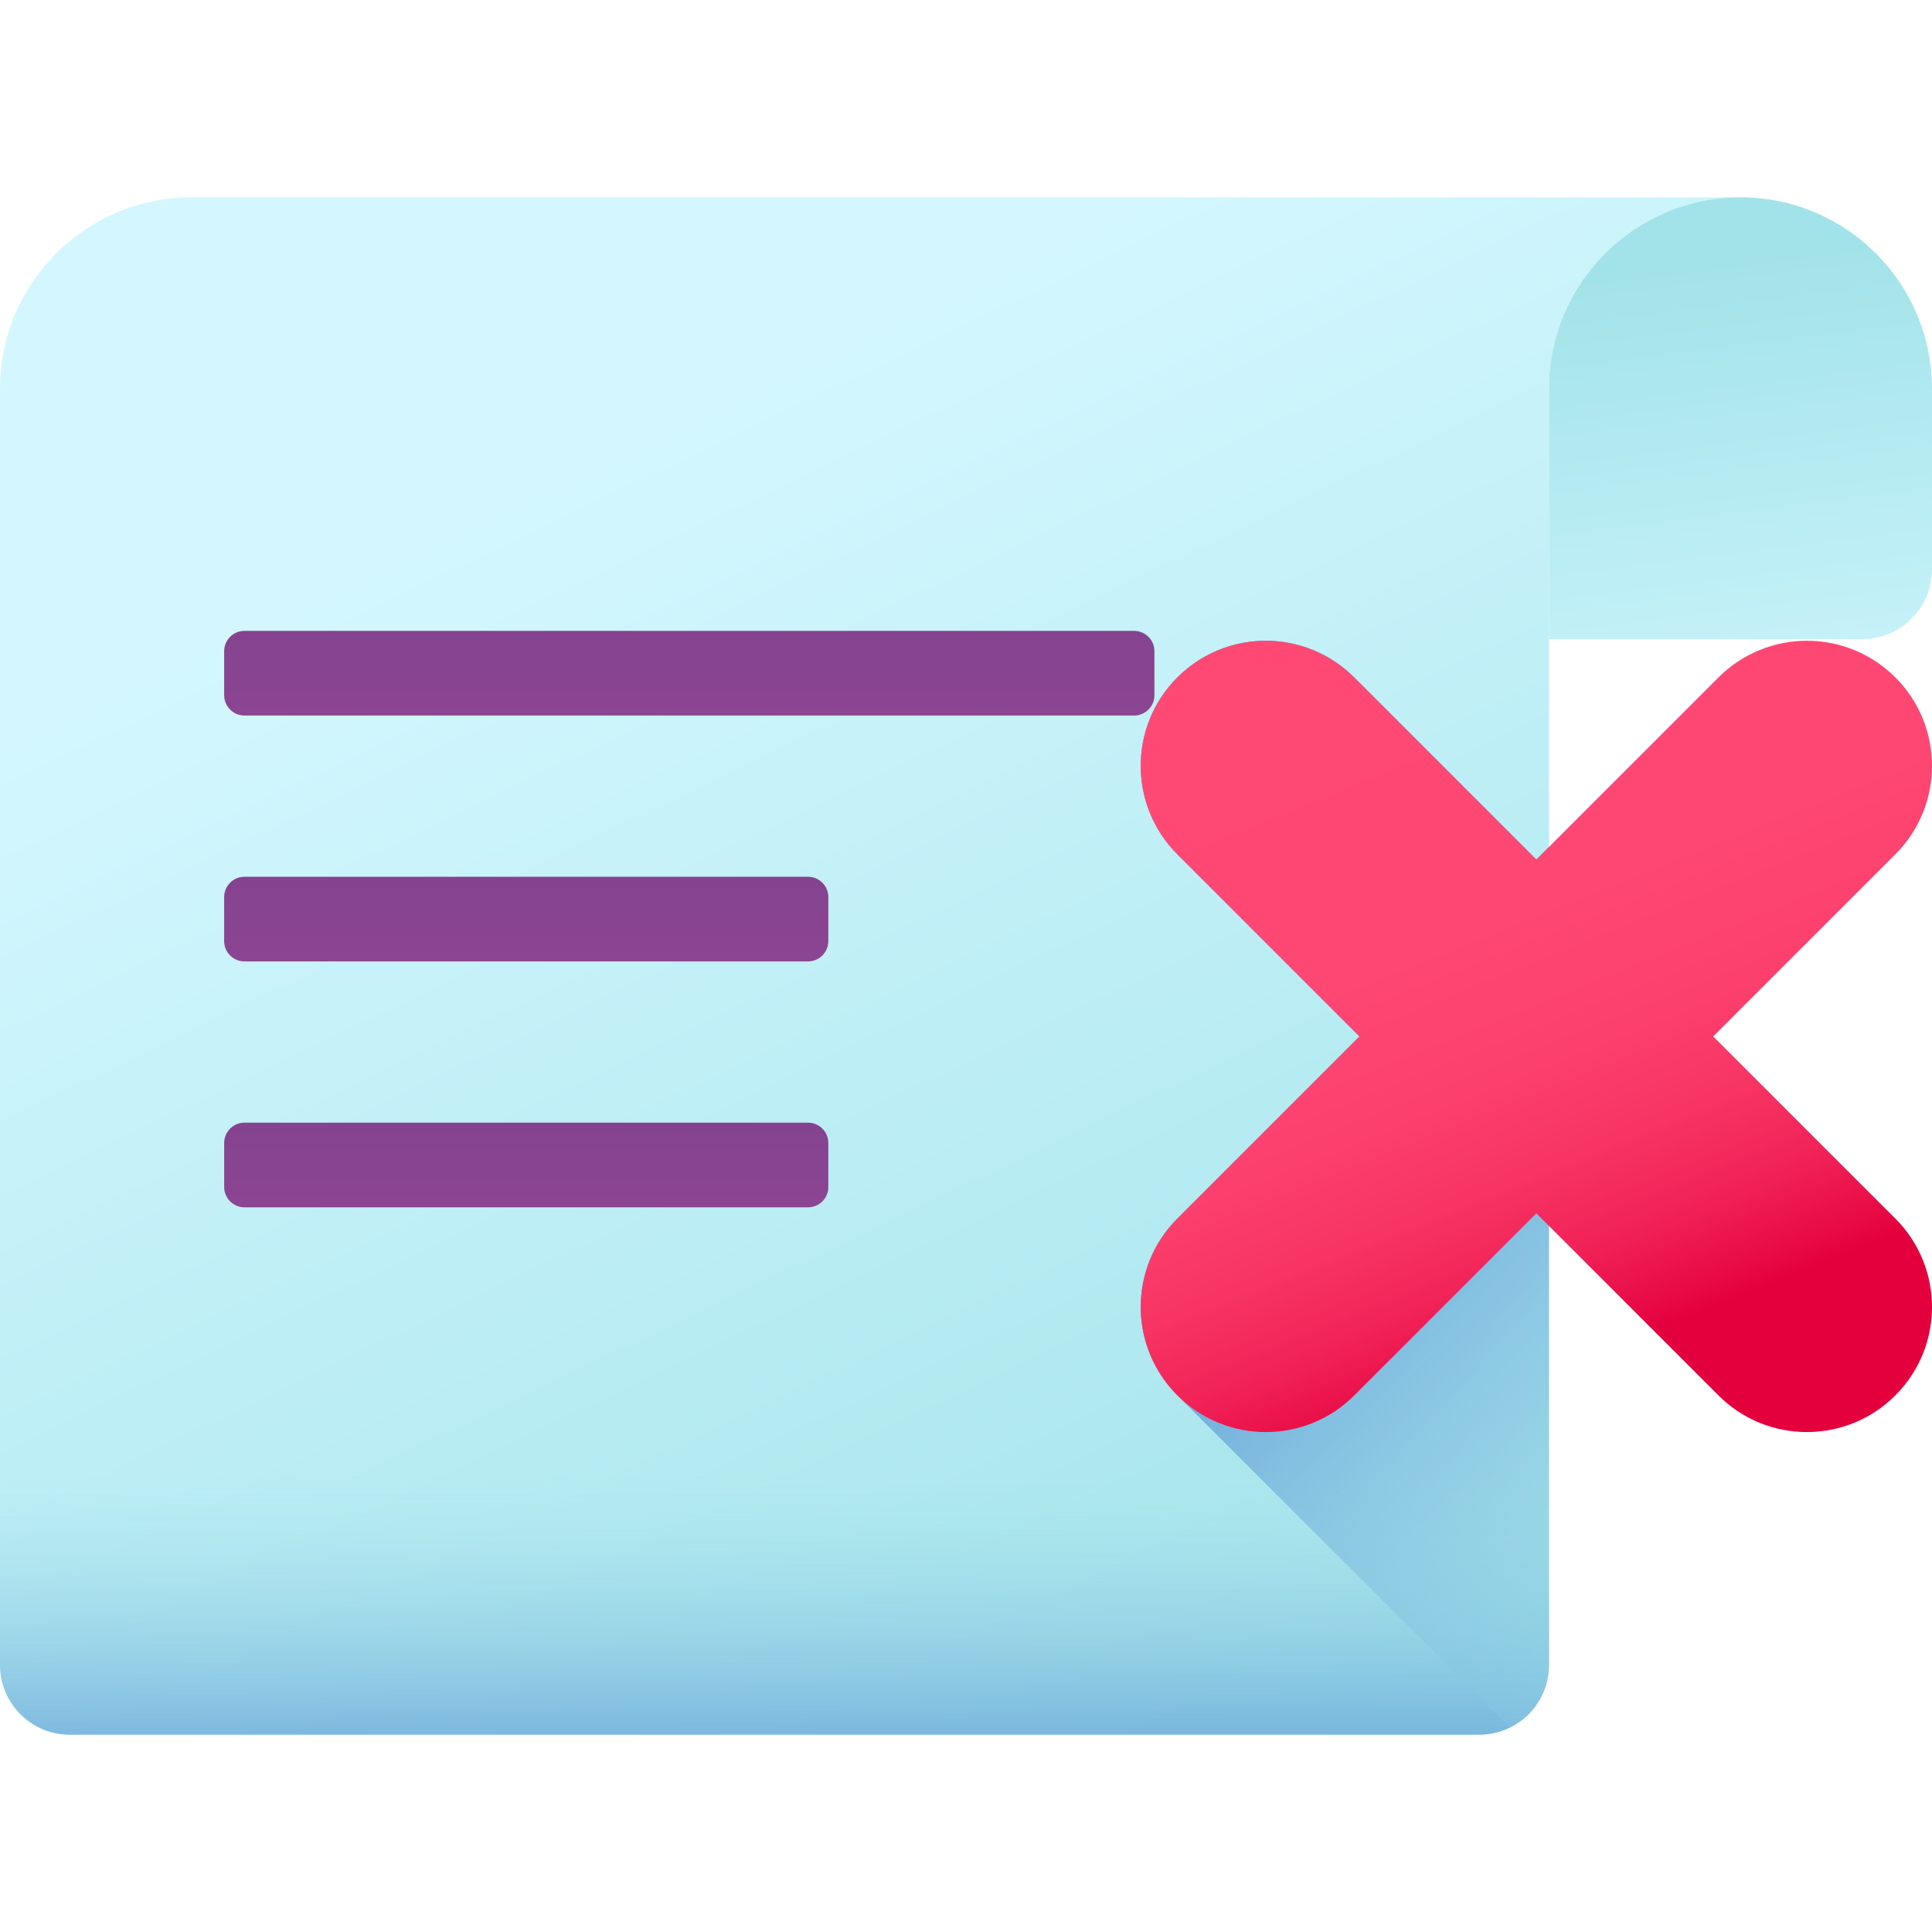 <svg width="110" height="110" viewBox="0 0 110 110" fill="none" xmlns="http://www.w3.org/2000/svg">
<g clip-path="url(#clip0)">
<path d="M84.223 98.763H3.97C1.778 98.763 0 96.986 0 94.793V22.14C0 16.118 4.882 11.236 10.903 11.236H99.096C93.075 11.236 88.193 16.118 88.193 22.14V94.793C88.193 96.986 86.416 98.763 84.223 98.763Z" fill="url(#paint0_linear)"/>
<path d="M88.193 36.388H106.029C108.222 36.388 110 34.61 110 32.417V22.14C110 16.118 105.118 11.236 99.096 11.236C93.075 11.236 88.193 16.118 88.193 22.14V36.388Z" fill="url(#paint1_linear)"/>
<path d="M88.193 76.227V94.793C88.193 96.986 86.415 98.764 84.223 98.764H3.97C1.778 98.764 0 96.986 0 94.793V76.227H88.193Z" fill="url(#paint2_linear)"/>
<path d="M46.005 63.92H13.919C13.281 63.92 12.763 64.438 12.763 65.077V67.583C12.763 68.222 13.281 68.739 13.919 68.739H46.005C46.644 68.739 47.162 68.222 47.162 67.583V65.077C47.161 64.438 46.644 63.92 46.005 63.92Z" fill="url(#paint3_linear)"/>
<path d="M46.005 49.919H13.919C13.281 49.919 12.763 50.437 12.763 51.076V53.582C12.763 54.221 13.281 54.739 13.919 54.739H46.005C46.644 54.739 47.162 54.221 47.162 53.582V51.076C47.161 50.437 46.644 49.919 46.005 49.919Z" fill="url(#paint4_linear)"/>
<path d="M64.571 35.919H13.919C13.281 35.919 12.763 36.437 12.763 37.076V39.582C12.763 40.221 13.281 40.739 13.919 40.739H64.571C65.21 40.739 65.728 40.221 65.728 39.582V37.076C65.728 36.437 65.21 35.919 64.571 35.919Z" fill="url(#paint5_linear)"/>
<path d="M88.194 48.22L87.474 48.94L77.103 38.569C75.714 37.18 73.89 36.483 72.069 36.483C71.273 36.483 70.478 36.615 69.718 36.88C68.737 37.223 67.818 37.786 67.033 38.569C64.253 41.351 64.253 45.859 67.033 48.639L77.403 59.01L67.036 69.377C65.644 70.769 64.948 72.591 64.948 74.414C64.948 75.21 65.082 76.008 65.347 76.767V76.769C65.69 77.748 66.253 78.667 67.036 79.45L85.96 98.359C87.281 97.715 88.193 96.362 88.193 94.793V48.22H88.194Z" fill="url(#paint6_linear)"/>
<path d="M97.544 59.01L107.915 48.639C110.695 45.859 110.695 41.351 107.915 38.569C107.13 37.786 106.211 37.223 105.229 36.88C104.47 36.615 103.674 36.483 102.878 36.483C101.058 36.483 99.233 37.18 97.844 38.569L87.474 48.94L77.103 38.569C75.714 37.18 73.89 36.483 72.069 36.483C71.273 36.483 70.478 36.615 69.718 36.88C68.737 37.223 67.818 37.786 67.033 38.569C64.253 41.351 64.253 45.859 67.033 48.639L77.403 59.01L67.036 69.378C65.644 70.769 64.948 72.591 64.948 74.414C64.948 75.21 65.082 76.008 65.347 76.767V76.769C65.69 77.749 66.253 78.667 67.036 79.45C69.816 82.231 74.326 82.231 77.106 79.45L87.474 69.082L97.842 79.45C100.622 82.231 105.132 82.231 107.912 79.45C108.695 78.667 109.258 77.749 109.601 76.769C109.601 76.769 109.601 76.769 109.601 76.767C109.866 76.008 110 75.21 110 74.414C110 72.591 109.303 70.769 107.912 69.378L97.544 59.01Z" fill="url(#paint7_linear)"/>
</g>
<defs>
<linearGradient id="paint0_linear" x1="36.027" y1="25.181" x2="72.347" y2="101.158" gradientUnits="userSpaceOnUse">
<stop stop-color="#D4F7FF"/>
<stop offset="1" stop-color="#A2E3E9"/>
</linearGradient>
<linearGradient id="paint1_linear" x1="101.291" y1="46.249" x2="97.346" y2="15.083" gradientUnits="userSpaceOnUse">
<stop stop-color="#D4F7FF"/>
<stop offset="1" stop-color="#A2E3E9"/>
</linearGradient>
<linearGradient id="paint2_linear" x1="44.097" y1="83.788" x2="44.097" y2="104.874" gradientUnits="userSpaceOnUse">
<stop stop-color="#A2E3E9" stop-opacity="0"/>
<stop offset="1" stop-color="#518CD2"/>
</linearGradient>
<linearGradient id="paint3_linear" x1="29.962" y1="84.781" x2="29.962" y2="9.387" gradientUnits="userSpaceOnUse">
<stop stop-color="#A34A9E"/>
<stop offset="1" stop-color="#343168"/>
</linearGradient>
<linearGradient id="paint4_linear" x1="29.962" y1="70.779" x2="29.962" y2="-4.614" gradientUnits="userSpaceOnUse">
<stop stop-color="#A34A9E"/>
<stop offset="1" stop-color="#343168"/>
</linearGradient>
<linearGradient id="paint5_linear" x1="39.245" y1="56.779" x2="39.245" y2="-18.614" gradientUnits="userSpaceOnUse">
<stop stop-color="#A34A9E"/>
<stop offset="1" stop-color="#343168"/>
</linearGradient>
<linearGradient id="paint6_linear" x1="107.615" y1="93.836" x2="73.236" y2="59.457" gradientUnits="userSpaceOnUse">
<stop stop-color="#A2E3E9" stop-opacity="0"/>
<stop offset="1" stop-color="#518CD2"/>
</linearGradient>
<linearGradient id="paint7_linear" x1="77.267" y1="33.666" x2="94.235" y2="75.797" gradientUnits="userSpaceOnUse">
<stop stop-color="#FF4974"/>
<stop offset="0.45" stop-color="#FE4773"/>
<stop offset="0.629" stop-color="#FC406D"/>
<stop offset="0.76" stop-color="#F73464"/>
<stop offset="0.868" stop-color="#F12257"/>
<stop offset="0.961" stop-color="#E80C46"/>
<stop offset="1" stop-color="#E4003D"/>
</linearGradient>
<clipPath id="clip0">
<rect width="110" height="110" fill="white"/>
</clipPath>
</defs>
</svg>
